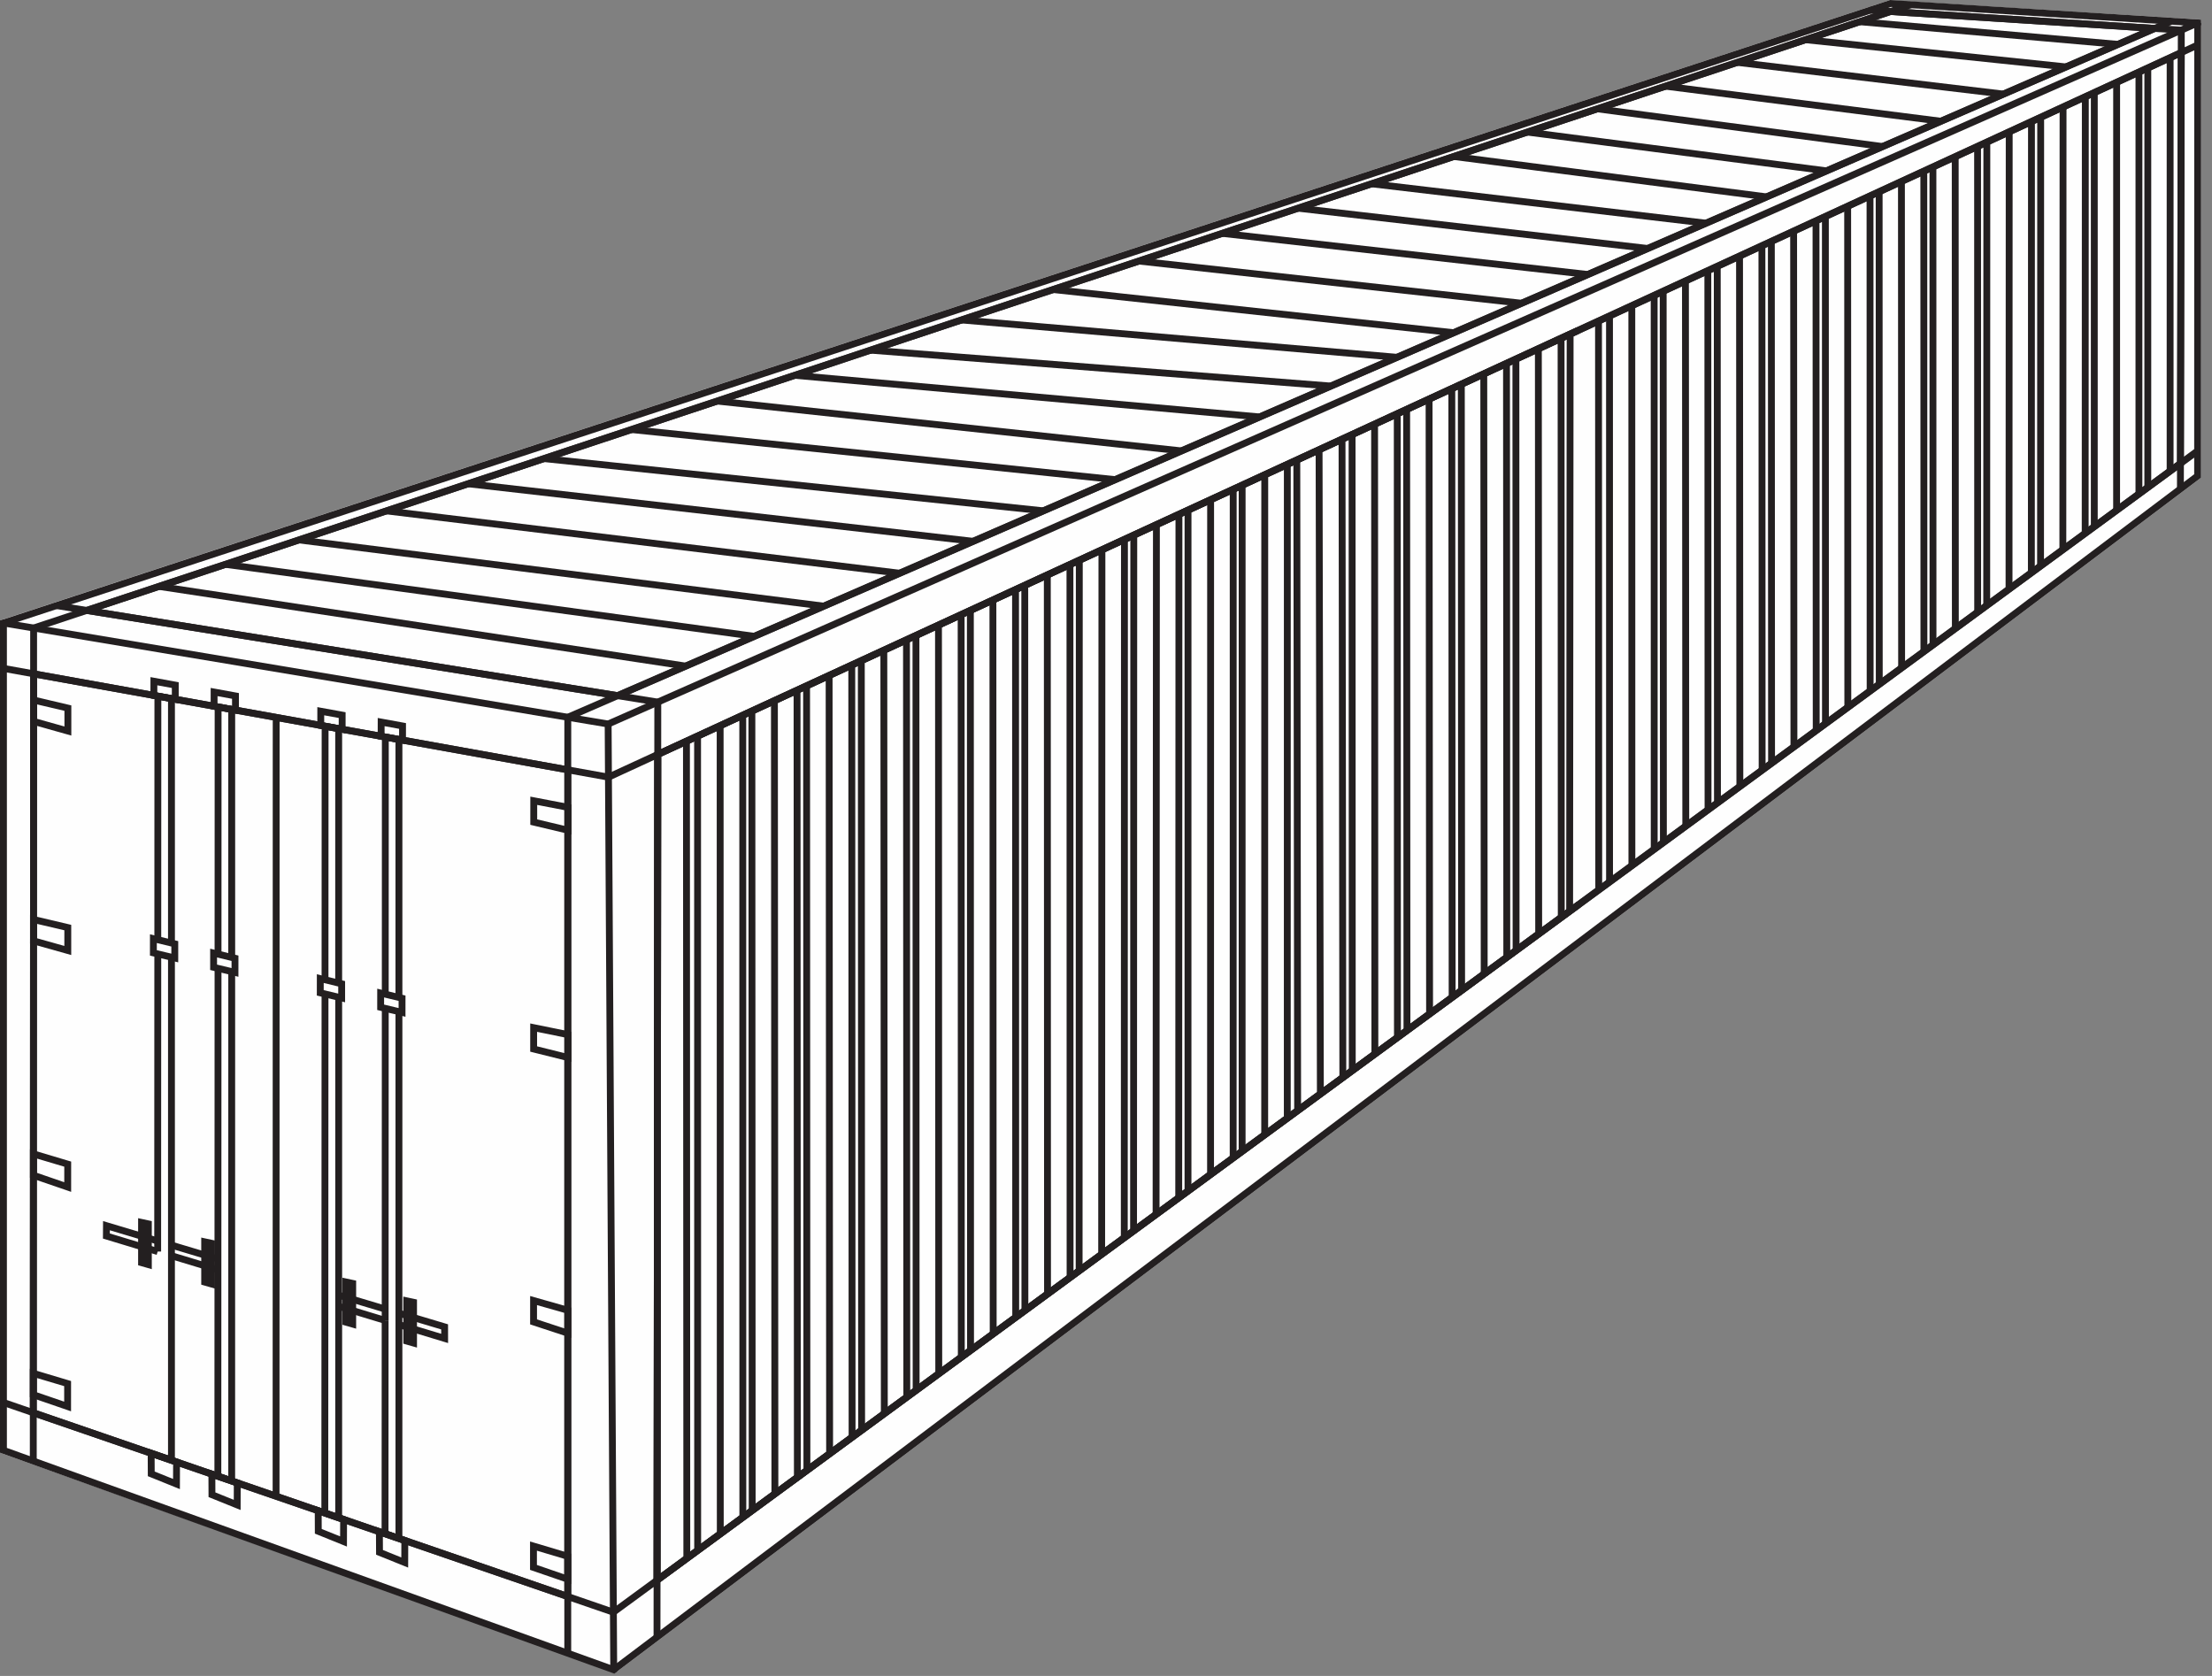 <?xml version="1.0" encoding="UTF-8"?>
<svg width="132px" height="100px" viewBox="0 0 132 100" version="1.1" xmlns="http://www.w3.org/2000/svg" xmlns:xlink="http://www.w3.org/1999/xlink">
    <rect x="0" y="0" width="132" height="100" fill="#808080" stroke="none"/>
    <!-- Generator: sketchtool 50.1 (55044) - http://www.bohemiancoding.com/sketch -->
    <title>551C2B23-3BDE-4026-B4C3-B85B8F40BBA1</title>
    <desc>Created with sketchtool.</desc>
    <defs></defs>
    <g id="Tools" stroke="none" stroke-width="1" fill="none" fill-rule="evenodd">
        <g id="Tools---Container-Types" transform="translate(-594, -2329)">
            <g id="containers6" transform="translate(594, 2329)">
                <polygon id="Fill-1" fill="#FEFEFE" points="0 37.018 0 86.68 36.747 99.793 131.347 28.502 131.35 1.173 112.758 0.012"></polygon>
                <path d="M0,37.018 L0,37.172 L0,86.536 L0,86.68 L0.136,86.729 L36.555,99.823 L36.66,99.862 L36.829,99.733 L36.496,43.2 L36.494,43.028 L36.324,42.999 L0.189,36.962 L0,37.018 Z M0.411,86.393 L0.411,37.414 L36.087,43.374 L36.417,99.339 L0.411,86.393 Z" id="Fill-2" fill="#231F20"></path>
                <polygon id="Fill-3" fill="#231F20" points="112.795 7.24637681e-05 112.759 0.012 0.142 36.978 0.269 37.367 112.849 0.415 130.296 1.517 36.208 43.013 36.373 43.388 131.352 1.5 131.35 1.173 131.16 1.161 112.835 0.003"></polygon>
                <polygon id="Fill-4" fill="#231F20" points="130.942 1.366 130.937 28.297 36.5 99.467 36.747 99.794 131.265 28.564 131.346 28.502 131.346 28.399 131.351 1.366"></polygon>
                <polygon id="Fill-5" fill="#231F20" points="1.802 37.473 1.781 87.177 2.191 87.177 2.211 37.473"></polygon>
                <polygon id="Fill-6" fill="#231F20" points="36.282 46.158 0.242 39.679 0.169 40.083 36.273 46.572 36.337 46.584 36.396 46.557 131.233 2.87 131.061 2.498"></polygon>
                <polygon id="Fill-7" fill="#231F20" points="33.678 42.798 33.676 98.645 34.086 98.645 34.088 42.798"></polygon>
                <polygon id="Fill-8" fill="#231F20" points="36.569 95.969 0.272 83.489 0.139 83.877 36.536 96.391 36.638 96.427 36.725 96.363 131.264 27.068 131.021 26.737"></polygon>
                <polygon id="Fill-9" fill="#231F20" points="111.584 0.814 129.962 1.991 129.91 29.173 130.319 29.173 130.373 1.797 130.373 1.606 130.181 1.594 111.609 0.405"></polygon>
                <polygon id="Fill-10" fill="#231F20" points="33.801 42.611 129.49 1.079 129.653 1.454 33.965 42.986"></polygon>
                <polygon id="Fill-11" fill="#231F20" points="1.943 37.279 2.071 37.667 114.09 0.478 113.962 0.089"></polygon>
                <polygon id="Fill-12" fill="#231F20" points="3.403 35.931 39.286 41.692 39.459 41.719 39.459 41.894 39.411 97.684 39.001 97.684 39.048 42.068 3.339 36.335"></polygon>
                <polygon id="Fill-13" fill="#231F20" points="94.328 54.141 39.33 94.452 39.004 94.692 39.004 94.287 39.046 45.015 39.046 44.884 39.165 44.829 94.056 19.544 94.227 19.917 39.455 45.147 39.414 93.883 94.086 53.81"></polygon>
                <polygon id="Fill-14" fill="#231F20" points="65.552 32.806 65.536 74.841 65.946 74.841 65.962 32.806"></polygon>
                <polygon id="Fill-15" fill="#231F20" points="52.538 38.801 52.567 84.347 52.976 84.347 52.947 38.801"></polygon>
                <polygon id="Fill-16" fill="#231F20" points="78.511 26.836 78.587 65.274 78.997 65.274 78.921 26.836"></polygon>
                <polygon id="Fill-17" fill="#231F20" points="46.008 41.808 46.037 89.133 46.447 89.133 46.417 41.808"></polygon>
                <polygon id="Fill-18" fill="#231F20" points="49.273 40.304 49.302 86.739 49.712 86.739 49.682 40.304"></polygon>
                <polygon id="Fill-19" fill="#231F20" points="42.77 43.3 42.778 91.522 43.187 91.522 43.179 43.3"></polygon>
                <polygon id="Fill-20" fill="#231F20" points="55.8 37.298 55.815 81.965 56.225 81.965 56.209 37.298"></polygon>
                <polygon id="Fill-21" fill="#231F20" points="59.047 35.802 59.063 79.586 59.473 79.586 59.456 35.802"></polygon>
                <polygon id="Fill-22" fill="#231F20" points="62.293 34.306 62.306 77.209 62.715 77.209 62.703 34.306"></polygon>
                <polygon id="Fill-23" fill="#231F20" points="68.804 31.307 68.784 72.46 69.193 72.46 69.213 31.307"></polygon>
                <polygon id="Fill-24" fill="#231F20" points="72.038 29.817 72.034 70.078 72.444 70.078 72.448 29.817"></polygon>
                <polygon id="Fill-25" fill="#231F20" points="75.268 28.33 75.265 67.709 75.675 67.709 75.678 28.33"></polygon>
                <polygon id="Fill-26" fill="#231F20" points="81.823 25.31 81.841 62.89 82.25 62.89 82.232 25.31"></polygon>
                <polygon id="Fill-27" fill="#231F20" points="85.075 23.812 85.105 60.497 85.515 60.497 85.484 23.812"></polygon>
                <polygon id="Fill-28" fill="#231F20" points="88.339 22.309 88.364 58.108 88.774 58.108 88.749 22.309"></polygon>
                <polygon id="Fill-29" fill="#231F20" points="91.597 20.808 91.615 55.725 92.025 55.725 92.006 20.808"></polygon>
                <polygon id="Fill-30" fill="#231F20" points="64.202 33.427 64.192 75.826 64.601 75.826 64.612 33.427"></polygon>
                <polygon id="Fill-31" fill="#231F20" points="51.194 39.419 51.212 85.34 51.622 85.34 51.603 39.419"></polygon>
                <polygon id="Fill-32" fill="#231F20" points="77.182 27.448 77.231 66.268 77.641 66.268 77.591 27.448"></polygon>
                <polygon id="Fill-33" fill="#231F20" points="44.664 42.428 44.682 90.126 45.091 90.126 45.073 42.428"></polygon>
                <polygon id="Fill-34" fill="#231F20" points="47.928 40.924 47.947 87.733 48.357 87.733 48.337 40.924"></polygon>
                <polygon id="Fill-35" fill="#231F20" points="41.423 43.92 41.428 92.511 41.838 92.511 41.832 43.92"></polygon>
                <polygon id="Fill-36" fill="#231F20" points="54.455 37.917 54.465 82.956 54.874 82.956 54.864 37.917"></polygon>
                <polygon id="Fill-37" fill="#231F20" points="57.701 36.422 57.711 80.576 58.122 80.576 58.111 36.422"></polygon>
                <polygon id="Fill-38" fill="#231F20" points="60.948 34.927 60.956 78.198 61.365 78.198 61.357 34.927"></polygon>
                <polygon id="Fill-39" fill="#231F20" points="67.453 31.93 67.44 73.444 67.849 73.444 67.862 31.93"></polygon>
                <polygon id="Fill-40" fill="#231F20" points="70.69 30.439 70.688 71.064 71.098 71.064 71.1 30.439"></polygon>
                <polygon id="Fill-41" fill="#231F20" points="73.92 28.951 73.918 68.696 74.328 68.696 74.329 28.951"></polygon>
                <polygon id="Fill-42" fill="#231F20" points="80.48 25.929 80.491 63.878 80.901 63.878 80.89 25.929"></polygon>
                <polygon id="Fill-43" fill="#231F20" points="83.736 24.429 83.755 61.486 84.164 61.486 84.146 24.429"></polygon>
                <polygon id="Fill-44" fill="#231F20" points="86.999 22.926 87.016 59.096 87.426 59.096 87.409 22.926"></polygon>
                <polygon id="Fill-45" fill="#231F20" points="90.255 21.427 90.267 56.713 90.676 56.713 90.665 21.427"></polygon>
                <polygon id="Fill-46" fill="#231F20" points="66.897 32.186 66.887 73.851 67.297 73.851 67.307 32.186"></polygon>
                <polygon id="Fill-47" fill="#231F20" points="53.89 38.178 53.908 83.363 54.318 83.363 54.299 38.178"></polygon>
                <polygon id="Fill-48" fill="#231F20" points="79.88 26.206 79.929 64.291 80.338 64.291 80.29 26.206"></polygon>
                <polygon id="Fill-49" fill="#231F20" points="47.359 41.186 47.378 88.15 47.787 88.15 47.769 41.186"></polygon>
                <polygon id="Fill-50" fill="#231F20" points="50.624 39.682 50.643 85.756 51.053 85.756 51.034 39.682"></polygon>
                <polygon id="Fill-51" fill="#231F20" points="44.119 42.678 44.124 90.535 44.533 90.535 44.528 42.678"></polygon>
                <polygon id="Fill-52" fill="#231F20" points="57.151 36.676 57.161 80.98 57.57 80.98 57.56 36.676"></polygon>
                <polygon id="Fill-53" fill="#231F20" points="60.397 35.18 60.408 78.599 60.817 78.599 60.807 35.18"></polygon>
                <polygon id="Fill-54" fill="#231F20" points="63.644 33.685 63.652 76.222 64.061 76.222 64.053 33.685"></polygon>
                <polygon id="Fill-55" fill="#231F20" points="70.148 30.688 70.135 71.469 70.545 71.469 70.558 30.688"></polygon>
                <polygon id="Fill-56" fill="#231F20" points="73.386 29.197 73.384 69.089 73.793 69.089 73.796 29.197"></polygon>
                <polygon id="Fill-57" fill="#231F20" points="76.616 27.709 76.614 66.721 77.023 66.721 77.025 27.709"></polygon>
                <polygon id="Fill-58" fill="#231F20" points="83.176 24.687 83.187 61.903 83.597 61.903 83.585 24.687"></polygon>
                <polygon id="Fill-59" fill="#231F20" points="86.432 23.187 86.451 59.51 86.861 59.51 86.841 23.187"></polygon>
                <polygon id="Fill-60" fill="#231F20" points="89.696 21.684 89.712 57.12 90.122 57.12 90.105 21.684"></polygon>
                <polygon id="Fill-61" fill="#231F20" points="92.952 20.184 92.963 54.738 93.373 54.738 93.361 20.184"></polygon>
                <polygon id="Fill-62" fill="#231F20" points="40.759 44.226 40.781 92.986 41.19 92.986 41.169 44.226"></polygon>
                <polygon id="Fill-63" fill="#231F20" points="93.492 19.935 93.463 54.371 93.872 54.371 93.901 19.935"></polygon>
                <polygon id="Fill-64" fill="#231F20" points="119.694 7.865 119.683 35.152 120.093 35.152 120.103 7.865"></polygon>
                <polygon id="Fill-65" fill="#231F20" points="106.829 13.792 106.847 44.56 107.257 44.56 107.238 13.792"></polygon>
                <polygon id="Fill-66" fill="#231F20" points="100.374 16.765 100.394 49.291 100.803 49.291 100.783 16.765"></polygon>
                <polygon id="Fill-67" fill="#231F20" points="103.601 15.279 103.621 46.925 104.03 46.925 104.011 15.279"></polygon>
                <polygon id="Fill-68" fill="#231F20" points="97.173 18.24 97.178 51.647 97.587 51.647 97.582 18.24"></polygon>
                <polygon id="Fill-69" fill="#231F20" points="110.053 12.307 110.063 42.203 110.473 42.203 110.463 12.307"></polygon>
                <polygon id="Fill-70" fill="#231F20" points="113.263 10.828 113.273 39.85 113.683 39.85 113.672 10.828"></polygon>
                <polygon id="Fill-71" fill="#231F20" points="116.472 9.35 116.48 37.5 116.889 37.5 116.881 9.35"></polygon>
                <polygon id="Fill-72" fill="#231F20" points="122.907 6.385 122.895 32.798 123.304 32.798 123.317 6.385"></polygon>
                <polygon id="Fill-73" fill="#231F20" points="126.104 4.912 126.102 30.447 126.512 30.447 126.514 4.912"></polygon>
                <polygon id="Fill-74" fill="#231F20" points="129.297 3.442 129.296 28.106 129.705 28.106 129.707 3.442"></polygon>
                <polygon id="Fill-75" fill="#231F20" points="118.359 8.48 118.351 36.128 118.761 36.128 118.768 8.48"></polygon>
                <polygon id="Fill-76" fill="#231F20" points="105.5 14.403 105.512 45.539 105.922 45.539 105.909 14.403"></polygon>
                <polygon id="Fill-77" fill="#231F20" points="99.045 17.377 99.057 50.269 99.467 50.269 99.454 17.377"></polygon>
                <polygon id="Fill-78" fill="#231F20" points="102.272 15.891 102.284 47.904 102.694 47.904 102.681 15.891"></polygon>
                <polygon id="Fill-79" fill="#231F20" points="95.842 18.853 95.844 52.625 96.254 52.625 96.251 18.853"></polygon>
                <polygon id="Fill-80" fill="#231F20" points="108.724 12.919 108.729 43.181 109.139 43.181 109.133 12.919"></polygon>
                <polygon id="Fill-81" fill="#231F20" points="111.932 11.441 111.939 40.827 112.349 40.827 112.342 11.441"></polygon>
                <polygon id="Fill-82" fill="#231F20" points="115.142 9.962 115.146 38.477 115.556 38.477 115.551 9.962"></polygon>
                <polygon id="Fill-83" fill="#231F20" points="121.572 7.001 121.564 33.774 121.973 33.774 121.981 7.001"></polygon>
                <polygon id="Fill-84" fill="#231F20" points="124.772 5.527 124.771 31.423 125.18 31.423 125.181 5.527"></polygon>
                <polygon id="Fill-85" fill="#231F20" points="127.965 4.055 127.964 29.082 128.374 29.082 128.374 4.055"></polygon>
                <polygon id="Fill-86" fill="#231F20" points="121.023 7.253 121.016 34.175 121.426 34.175 121.432 7.253"></polygon>
                <polygon id="Fill-87" fill="#231F20" points="108.165 13.176 108.177 43.585 108.587 43.585 108.574 13.176"></polygon>
                <polygon id="Fill-88" fill="#231F20" points="101.71 16.15 101.722 48.317 102.131 48.317 102.119 16.15"></polygon>
                <polygon id="Fill-89" fill="#231F20" points="104.937 14.663 104.95 45.951 105.359 45.951 105.347 14.663"></polygon>
                <polygon id="Fill-90" fill="#231F20" points="98.507 17.626 98.51 50.671 98.919 50.671 98.916 17.626"></polygon>
                <polygon id="Fill-91" fill="#231F20" points="111.388 11.692 111.395 41.226 111.804 41.226 111.797 11.692"></polygon>
                <polygon id="Fill-92" fill="#231F20" points="114.598 10.213 114.604 38.875 115.014 38.875 115.007 10.213"></polygon>
                <polygon id="Fill-93" fill="#231F20" points="117.807 8.735 117.812 36.523 118.221 36.523 118.216 8.735"></polygon>
                <polygon id="Fill-94" fill="#231F20" points="124.236 5.773 124.228 31.82 124.637 31.82 124.646 5.773"></polygon>
                <polygon id="Fill-95" fill="#231F20" points="127.436 4.299 127.435 29.47 127.844 29.47 127.846 4.299"></polygon>
                <polygon id="Fill-96" fill="#231F20" points="95.186 19.155 95.2 53.097 95.609 53.097 95.595 19.155"></polygon>
                <path d="M129.96,3.457 L39.455,45.146 L39.414,93.883 L129.913,27.55 L129.96,3.457 Z M39.165,44.829 L130.079,2.95 L130.37,2.816 L130.369,3.136 L130.322,27.654 L130.322,27.759 L130.239,27.82 L39.331,94.453 L39.004,94.692 L39.004,94.288 L39.046,45.015 L39.046,44.883 L39.165,44.829 Z" id="Fill-97" fill="#231F20"></path>
                <path d="M1.782,84.295 L1.801,40.205 L1.801,39.96 L2.042,40.003 L33.919,45.733 L34.088,45.763 L34.088,45.934 L34.087,95.262 L34.086,95.55 L33.815,95.456 L1.92,84.49 L1.782,84.442 L1.782,84.295 Z M2.21,40.45 L2.191,84.149 L33.677,94.974 L33.679,46.106 L2.21,40.45 Z" id="Fill-98" fill="#231F20"></path>
                <path d="M9.217,41.538 L9.212,56.071 L9.621,56.071 L9.626,41.538 L9.217,41.538 Z M9.211,56.859 L9.205,74.675 L9.614,74.675 L9.621,56.859 L9.211,56.859 Z" id="Fill-99" fill="#231F20"></path>
                <path d="M10.027,56.268 L10.438,56.268 L10.438,41.683 L10.027,41.683 L10.027,56.268 Z M10.028,57.114 L10.027,87.13 L10.437,87.13 L10.437,57.114 L10.028,57.114 Z" id="Fill-100" fill="#231F20"></path>
                <path d="M12.811,42.183 L12.806,56.932 L13.216,56.932 L13.22,42.183 L12.811,42.183 Z M12.806,57.78 L12.796,88.083 L13.206,88.083 L13.216,57.78 L12.806,57.78 Z" id="Fill-101" fill="#231F20"></path>
                <path d="M13.621,57.129 L14.033,57.129 L14.033,42.329 L13.621,42.329 L13.621,57.129 Z M13.623,57.975 L13.622,88.367 L14.031,88.367 L14.032,57.975 L13.623,57.975 Z" id="Fill-102" fill="#231F20"></path>
                <polygon id="Fill-103" fill="#231F20" points="16.276 42.806 16.27 89.277 16.679 89.277 16.685 42.806"></polygon>
                <path d="M19.196,43.331 L19.191,58.459 L19.6,58.459 L19.605,43.331 L19.196,43.331 Z M19.19,59.307 L19.179,90.277 L19.588,90.277 L19.6,59.307 L19.19,59.307 Z" id="Fill-104" fill="#231F20"></path>
                <path d="M20.005,58.657 L20.416,58.657 L20.416,43.477 L20.005,43.477 L20.005,58.657 Z M20.007,59.503 L20.006,90.562 L20.416,90.562 L20.416,59.503 L20.007,59.503 Z" id="Fill-105" fill="#231F20"></path>
                <path d="M22.79,43.977 L22.786,59.32 L23.195,59.32 L23.199,43.977 L22.79,43.977 Z M22.786,60.105 L22.78,78.786 L23.189,78.786 L23.195,60.105 L22.786,60.105 Z" id="Fill-106" fill="#231F20"></path>
                <path d="M23.6,59.517 L24.012,59.517 L24.012,44.123 L23.6,44.123 L23.6,59.517 Z M23.601,60.363 L23.601,91.798 L24.011,91.798 L24.012,60.363 L23.601,60.363 Z" id="Fill-107" fill="#231F20"></path>
                <path d="M3.968,84.116 L1.921,83.413 L1.782,83.365 L1.783,83.218 L1.783,81.945 L1.783,81.671 L2.047,81.748 L4.094,82.359 L4.24,82.403 L4.24,82.555 L4.239,83.922 L4.239,84.21 L3.968,84.116 Z M2.192,83.072 L3.83,83.634 L3.83,82.708 L2.193,82.22 L2.192,83.072 Z" id="Fill-108" fill="#231F20"></path>
                <path d="M3.974,71.022 L1.926,70.319 L1.788,70.271 L1.789,70.124 L1.789,68.851 L1.789,68.576 L2.053,68.654 L4.099,69.265 L4.246,69.308 L4.246,69.461 L4.245,70.828 L4.245,71.116 L3.974,71.022 Z M2.198,69.978 L3.835,70.541 L3.836,69.614 L2.198,69.126 L2.198,69.978 Z" id="Fill-109" fill="#231F20"></path>
                <path d="M3.99,56.911 L1.942,56.335 L1.793,56.293 L1.794,56.137 L1.794,54.864 L1.794,54.606 L2.045,54.664 L4.093,55.146 L4.25,55.184 L4.25,55.346 L4.25,56.713 L4.25,56.984 L3.99,56.911 Z M2.203,55.982 L3.84,56.442 L3.841,55.508 L2.203,55.124 L2.203,55.982 Z" id="Fill-110" fill="#231F20"></path>
                <path d="M3.996,43.816 L1.948,43.24 L1.799,43.198 L1.799,43.043 L1.8,41.77 L1.8,41.511 L2.051,41.57 L4.098,42.052 L4.256,42.089 L4.256,42.252 L4.256,43.619 L4.255,43.89 L3.996,43.816 Z M2.209,42.888 L3.846,43.348 L3.846,42.414 L2.209,42.029 L2.209,42.888 Z" id="Fill-111" fill="#231F20"></path>
                <path d="M33.815,94.422 L31.768,93.719 L31.63,93.671 L31.63,93.524 L31.63,92.251 L31.63,91.977 L31.894,92.055 L33.94,92.665 L34.087,92.708 L34.087,92.861 L34.087,94.228 L34.086,94.516 L33.815,94.422 Z M32.04,93.378 L33.677,93.941 L33.677,93.014 L32.04,92.526 L32.04,93.378 Z" id="Fill-112" fill="#231F20"></path>
                <path d="M33.823,79.743 L31.776,79.069 L31.635,79.023 L31.635,78.874 L31.636,77.601 L31.636,77.331 L31.896,77.404 L33.944,77.984 L34.092,78.026 L34.092,78.181 L34.092,79.548 L34.092,79.831 L33.823,79.743 Z M32.045,78.726 L33.682,79.265 L33.683,78.337 L32.045,77.872 L32.045,78.726 Z" id="Fill-113" fill="#231F20"></path>
                <path d="M33.844,63.3 L31.796,62.79 L31.64,62.751 L31.64,62.591 L31.641,61.318 L31.641,61.067 L31.887,61.117 L33.934,61.533 L34.097,61.567 L34.097,61.733 L34.097,63.101 L34.097,63.363 L33.844,63.3 Z M32.05,62.431 L33.688,62.838 L33.688,61.901 L32.05,61.568 L32.05,62.431 Z" id="Fill-114" fill="#231F20"></path>
                <path d="M33.851,49.739 L31.804,49.253 L31.646,49.215 L31.646,49.053 L31.647,47.78 L31.647,47.532 L31.89,47.578 L33.937,47.971 L34.103,48.003 L34.103,48.173 L34.103,49.539 L34.103,49.799 L33.851,49.739 Z M32.056,48.891 L33.693,49.28 L33.694,48.342 L32.056,48.028 L32.056,48.891 Z" id="Fill-115" fill="#231F20"></path>
                <path d="M24.737,78.42 L26.591,78.975 L26.736,79.019 L26.737,79.172 L26.738,79.861 L26.739,80.137 L26.474,80.057 L24.618,79.494 L24.737,79.103 L26.329,79.585 L26.328,79.324 L24.619,78.813 L24.737,78.42 Z M24.213,79.372 L23.747,79.232 L23.866,78.838 L24.332,78.979 L24.213,79.372 Z M23.865,78.159 L24.331,78.299 L24.214,78.692 L23.747,78.553 L23.865,78.159 Z M20.582,78.273 L20.151,78.143 L20.27,77.75 L20.701,77.879 L20.582,78.273 Z M22.923,78.981 L20.987,78.395 L21.106,78.003 L23.042,78.59 L22.923,78.981 Z M21.104,77.333 L23.042,77.913 L22.924,78.306 L20.988,77.726 L21.104,77.333 Z M20.27,77.083 L20.7,77.212 L20.582,77.605 L20.153,77.477 L20.27,77.083 Z M12.945,75.961 L12.561,75.845 L12.68,75.451 L13.063,75.567 L12.945,75.961 Z M12.679,74.812 L13.063,74.927 L12.946,75.32 L12.561,75.205 L12.679,74.812 Z M8.388,74.582 L6.289,73.946 L6.142,73.902 L6.144,73.748 L6.148,73.132 L6.15,72.858 L6.411,72.937 L8.506,73.564 L8.388,73.956 L6.555,73.408 L6.554,73.597 L8.506,74.188 L8.388,74.582 Z M9.349,74.872 L8.793,74.704 L8.912,74.311 L9.467,74.479 L9.349,74.872 Z M12.155,75.722 L10.172,75.121 L10.291,74.729 L12.274,75.329 L12.155,75.722 Z M10.291,74.098 L12.274,74.691 L12.156,75.084 L10.174,74.49 L10.291,74.098 Z M8.911,73.685 L9.467,73.851 L9.35,74.244 L8.794,74.078 L8.911,73.685 Z" id="Fill-116" fill="#231F20"></path>
                <polygon id="Fill-117" fill="#231F20" points="8.242 75.34 8.242 72.94 8.242 72.686 8.49 72.739 8.895 72.826 9.058 72.861 9.058 73.027 9.058 75.456 9.058 75.728 8.796 75.653 8.391 75.537 8.242 75.495"></polygon>
                <polygon id="Fill-118" fill="#231F20" points="12.009 76.498 12.009 74.097 12.009 73.843 12.257 73.896 12.663 73.983 12.826 74.018 12.826 74.184 12.826 76.613 12.826 76.885 12.564 76.811 12.159 76.695 12.009 76.652"></polygon>
                <polygon id="Fill-119" fill="#231F20" points="20.435 78.891 20.435 76.491 20.435 76.237 20.683 76.29 21.089 76.377 21.252 76.412 21.252 76.578 21.252 79.007 21.252 79.279 20.99 79.204 20.585 79.088 20.435 79.046"></polygon>
                <polygon id="Fill-120" fill="#231F20" points="24.067 80.019 24.067 77.618 24.067 77.365 24.315 77.418 24.72 77.504 24.883 77.54 24.883 77.705 24.883 80.135 24.883 80.407 24.622 80.333 24.216 80.216 24.067 80.174"></polygon>
                <path d="M8.821,87.942 L8.815,86.715 L8.814,86.426 L9.087,86.52 L10.603,87.041 L10.74,87.089 L10.74,87.234 L10.736,88.549 L10.735,88.852 L10.455,88.739 L8.95,88.131 L8.822,88.08 L8.821,87.942 Z M9.227,87.002 L9.23,87.803 L10.328,88.245 L10.331,87.381 L9.227,87.002 Z" id="Fill-121" fill="#231F20"></path>
                <path d="M12.444,89.188 L12.438,87.96 L12.437,87.672 L12.71,87.765 L14.225,88.286 L14.363,88.334 L14.363,88.481 L14.359,89.794 L14.358,90.098 L14.077,89.985 L12.572,89.377 L12.444,89.325 L12.444,89.188 Z M12.85,88.247 L12.852,89.049 L13.951,89.491 L13.953,88.627 L12.85,88.247 Z" id="Fill-122" fill="#231F20"></path>
                <path d="M18.789,91.369 L18.784,90.142 L18.783,89.853 L19.055,89.947 L20.571,90.468 L20.709,90.516 L20.708,90.662 L20.704,91.976 L20.703,92.28 L20.423,92.167 L18.918,91.559 L18.789,91.507 L18.789,91.369 Z M19.195,90.429 L19.198,91.23 L20.296,91.672 L20.299,90.809 L19.195,90.429 Z" id="Fill-123" fill="#231F20"></path>
                <path d="M22.442,92.625 L22.436,91.398 L22.435,91.109 L22.708,91.203 L24.223,91.724 L24.361,91.772 L24.361,91.918 L24.357,93.232 L24.356,93.535 L24.076,93.422 L22.57,92.815 L22.443,92.763 L22.442,92.625 Z M22.847,91.685 L22.851,92.486 L23.948,92.929 L23.951,92.064 L22.847,91.685 Z" id="Fill-124" fill="#231F20"></path>
                <path d="M9.388,40.891 L9.387,41.324 L10.255,41.479 L10.255,41.049 L9.388,40.891 Z M8.977,41.495 L8.979,40.646 L8.979,40.401 L9.22,40.445 L10.495,40.677 L10.664,40.708 L10.664,40.879 L10.664,41.724 L10.664,41.969 L10.423,41.925 L9.146,41.696 L8.977,41.666 L8.977,41.495 Z" id="Fill-125" fill="#231F20"></path>
                <path d="M12.981,41.537 L12.981,41.969 L13.847,42.125 L13.847,41.695 L12.981,41.537 Z M12.571,42.14 L12.572,41.292 L12.572,41.047 L12.812,41.09 L14.088,41.323 L14.257,41.354 L14.257,41.524 L14.256,42.37 L14.256,42.614 L14.016,42.571 L12.739,42.341 L12.57,42.311 L12.571,42.14 Z" id="Fill-126" fill="#231F20"></path>
                <path d="M19.346,42.681 L19.346,43.114 L20.213,43.269 L20.214,42.839 L19.346,42.681 Z M18.936,43.285 L18.937,42.436 L18.937,42.191 L19.178,42.235 L20.454,42.467 L20.623,42.498 L20.623,42.669 L20.623,43.514 L20.622,43.759 L20.381,43.715 L19.105,43.486 L18.936,43.456 L18.936,43.285 Z" id="Fill-127" fill="#231F20"></path>
                <path d="M22.95,43.329 L22.949,43.761 L23.816,43.917 L23.816,43.487 L22.95,43.329 Z M22.539,43.932 L22.541,43.084 L22.541,42.839 L22.781,42.882 L24.057,43.115 L24.226,43.146 L24.226,43.316 L24.225,44.162 L24.225,44.406 L23.985,44.363 L22.708,44.134 L22.539,44.103 L22.539,43.932 Z" id="Fill-128" fill="#231F20"></path>
                <path d="M9.358,56.267 L9.358,56.695 L10.225,56.902 L10.225,56.477 L9.358,56.267 Z M8.948,56.856 L8.949,56.007 L8.95,55.747 L9.202,55.809 L10.478,56.117 L10.635,56.155 L10.635,56.316 L10.635,57.162 L10.634,57.421 L10.382,57.361 L9.106,57.055 L8.948,57.017 L8.948,56.856 Z" id="Fill-129" fill="#231F20"></path>
                <path d="M12.951,57.127 L12.951,57.555 L13.818,57.762 L13.818,57.338 L12.951,57.127 Z M12.542,57.716 L12.542,56.867 L12.542,56.607 L12.795,56.668 L14.071,56.977 L14.228,57.015 L14.228,57.176 L14.227,58.022 L14.227,58.281 L13.975,58.221 L12.698,57.915 L12.541,57.877 L12.542,57.716 Z" id="Fill-130" fill="#231F20"></path>
                <path d="M19.317,58.651 L19.317,59.079 L20.184,59.286 L20.184,58.862 L19.317,58.651 Z M18.907,59.24 L18.908,58.391 L18.908,58.131 L19.161,58.193 L20.437,58.501 L20.593,58.539 L20.593,58.7 L20.593,59.546 L20.593,59.805 L20.341,59.744 L19.064,59.439 L18.906,59.401 L18.907,59.24 Z" id="Fill-131" fill="#231F20"></path>
                <path d="M22.92,59.514 L22.92,59.941 L23.787,60.149 L23.787,59.723 L22.92,59.514 Z M22.51,60.102 L22.511,59.254 L22.512,58.994 L22.764,59.055 L24.04,59.363 L24.197,59.402 L24.197,59.563 L24.196,60.408 L24.196,60.668 L23.945,60.607 L22.668,60.302 L22.51,60.264 L22.51,60.102 Z" id="Fill-132" fill="#231F20"></path>
                <polygon id="Fill-133" fill="#231F20" points="22.778 78.785 22.772 91.512 23.182 91.512 23.187 78.785"></polygon>
                <path d="M112.746,0.493 L5.108,36.229 L4.313,36.492 L5.14,36.625 L36.822,41.711 L36.881,41.72 L36.936,41.696 L128.663,1.884 L129.442,1.546 L128.594,1.492 L112.823,0.483 L112.785,0.48 L112.746,0.493 Z M6.029,36.353 L112.836,0.894 L127.72,1.846 L36.828,41.297 L6.029,36.353 Z" id="Fill-134" fill="#231F20"></path>
                <polygon id="Fill-135" fill="#231F20" points="9.519 34.786 40.949 39.542 40.888 39.948 9.459 35.192"></polygon>
                <polygon id="Fill-136" fill="#231F20" points="13.484 33.469 45.039 37.765 44.984 38.171 13.429 33.875"></polygon>
                <polygon id="Fill-137" fill="#231F20" points="17.868 32.013 49.186 35.965 49.134 36.371 17.816 32.419"></polygon>
                <polygon id="Fill-138" fill="#231F20" points="23.087 30.279 53.71 34 53.662 34.407 23.039 30.686"></polygon>
                <polygon id="Fill-139" fill="#231F20" points="27.959 28.661 58.095 32.096 58.048 32.503 27.912 29.069"></polygon>
                <polygon id="Fill-140" fill="#231F20" points="32.481 27.159 62.283 30.277 62.241 30.685 32.439 27.566"></polygon>
                <polygon id="Fill-141" fill="#231F20" points="37.702 25.426 66.571 28.416 66.529 28.823 37.66 25.833"></polygon>
                <polygon id="Fill-142" fill="#231F20" points="42.819 23.727 70.524 26.7 70.482 27.108 42.775 24.134"></polygon>
                <polygon id="Fill-143" fill="#231F20" points="47.444 22.19 75.186 24.675 75.151 25.083 47.408 22.597"></polygon>
                <polygon id="Fill-144" fill="#231F20" points="51.966 20.687 79.43 22.831 79.399 23.241 51.936 21.097"></polygon>
                <polygon id="Fill-145" fill="#231F20" points="57.398 18.885 83.384 21.116 83.351 21.525 57.364 19.294"></polygon>
                <polygon id="Fill-146" fill="#231F20" points="62.867 17.071 86.77 19.65 86.726 20.057 62.823 17.479"></polygon>
                <polygon id="Fill-147" fill="#231F20" points="67.984 15.373 90.821 17.891 90.776 18.299 67.939 15.78"></polygon>
                <polygon id="Fill-148" fill="#231F20" points="72.961 13.72 94.774 16.175 94.729 16.583 72.916 14.128"></polygon>
                <polygon id="Fill-149" fill="#231F20" points="77.487 12.218 98.351 14.623 98.304 15.031 77.44 12.626"></polygon>
                <polygon id="Fill-150" fill="#231F20" points="81.872 10.762 101.828 13.114 101.782 13.522 81.825 11.17"></polygon>
                <polygon id="Fill-151" fill="#231F20" points="86.782 9.134 105.449 11.545 105.397 11.951 86.73 9.54"></polygon>
                <polygon id="Fill-152" fill="#231F20" points="91.167 7.678 109.024 9.993 108.973 10.398 91.116 8.084"></polygon>
                <polygon id="Fill-153" fill="#231F20" points="95.345 6.291 112.37 8.541 112.317 8.947 95.292 6.697"></polygon>
                <polygon id="Fill-154" fill="#231F20" points="99.416 4.939 115.847 7.031 115.795 7.437 99.364 5.345"></polygon>
                <polygon id="Fill-155" fill="#231F20" points="103.695 3.517 119.576 5.412 119.528 5.819 103.647 3.925"></polygon>
                <polygon id="Fill-156" fill="#231F20" points="107.764 2.165 123.31 3.789 123.267 4.197 107.722 2.573"></polygon>
                <polygon id="Fill-157" fill="#231F20" points="110.998 1.09 126.407 2.443 126.371 2.852 110.962 1.499"></polygon>
            </g>
        </g>
    </g>
</svg>